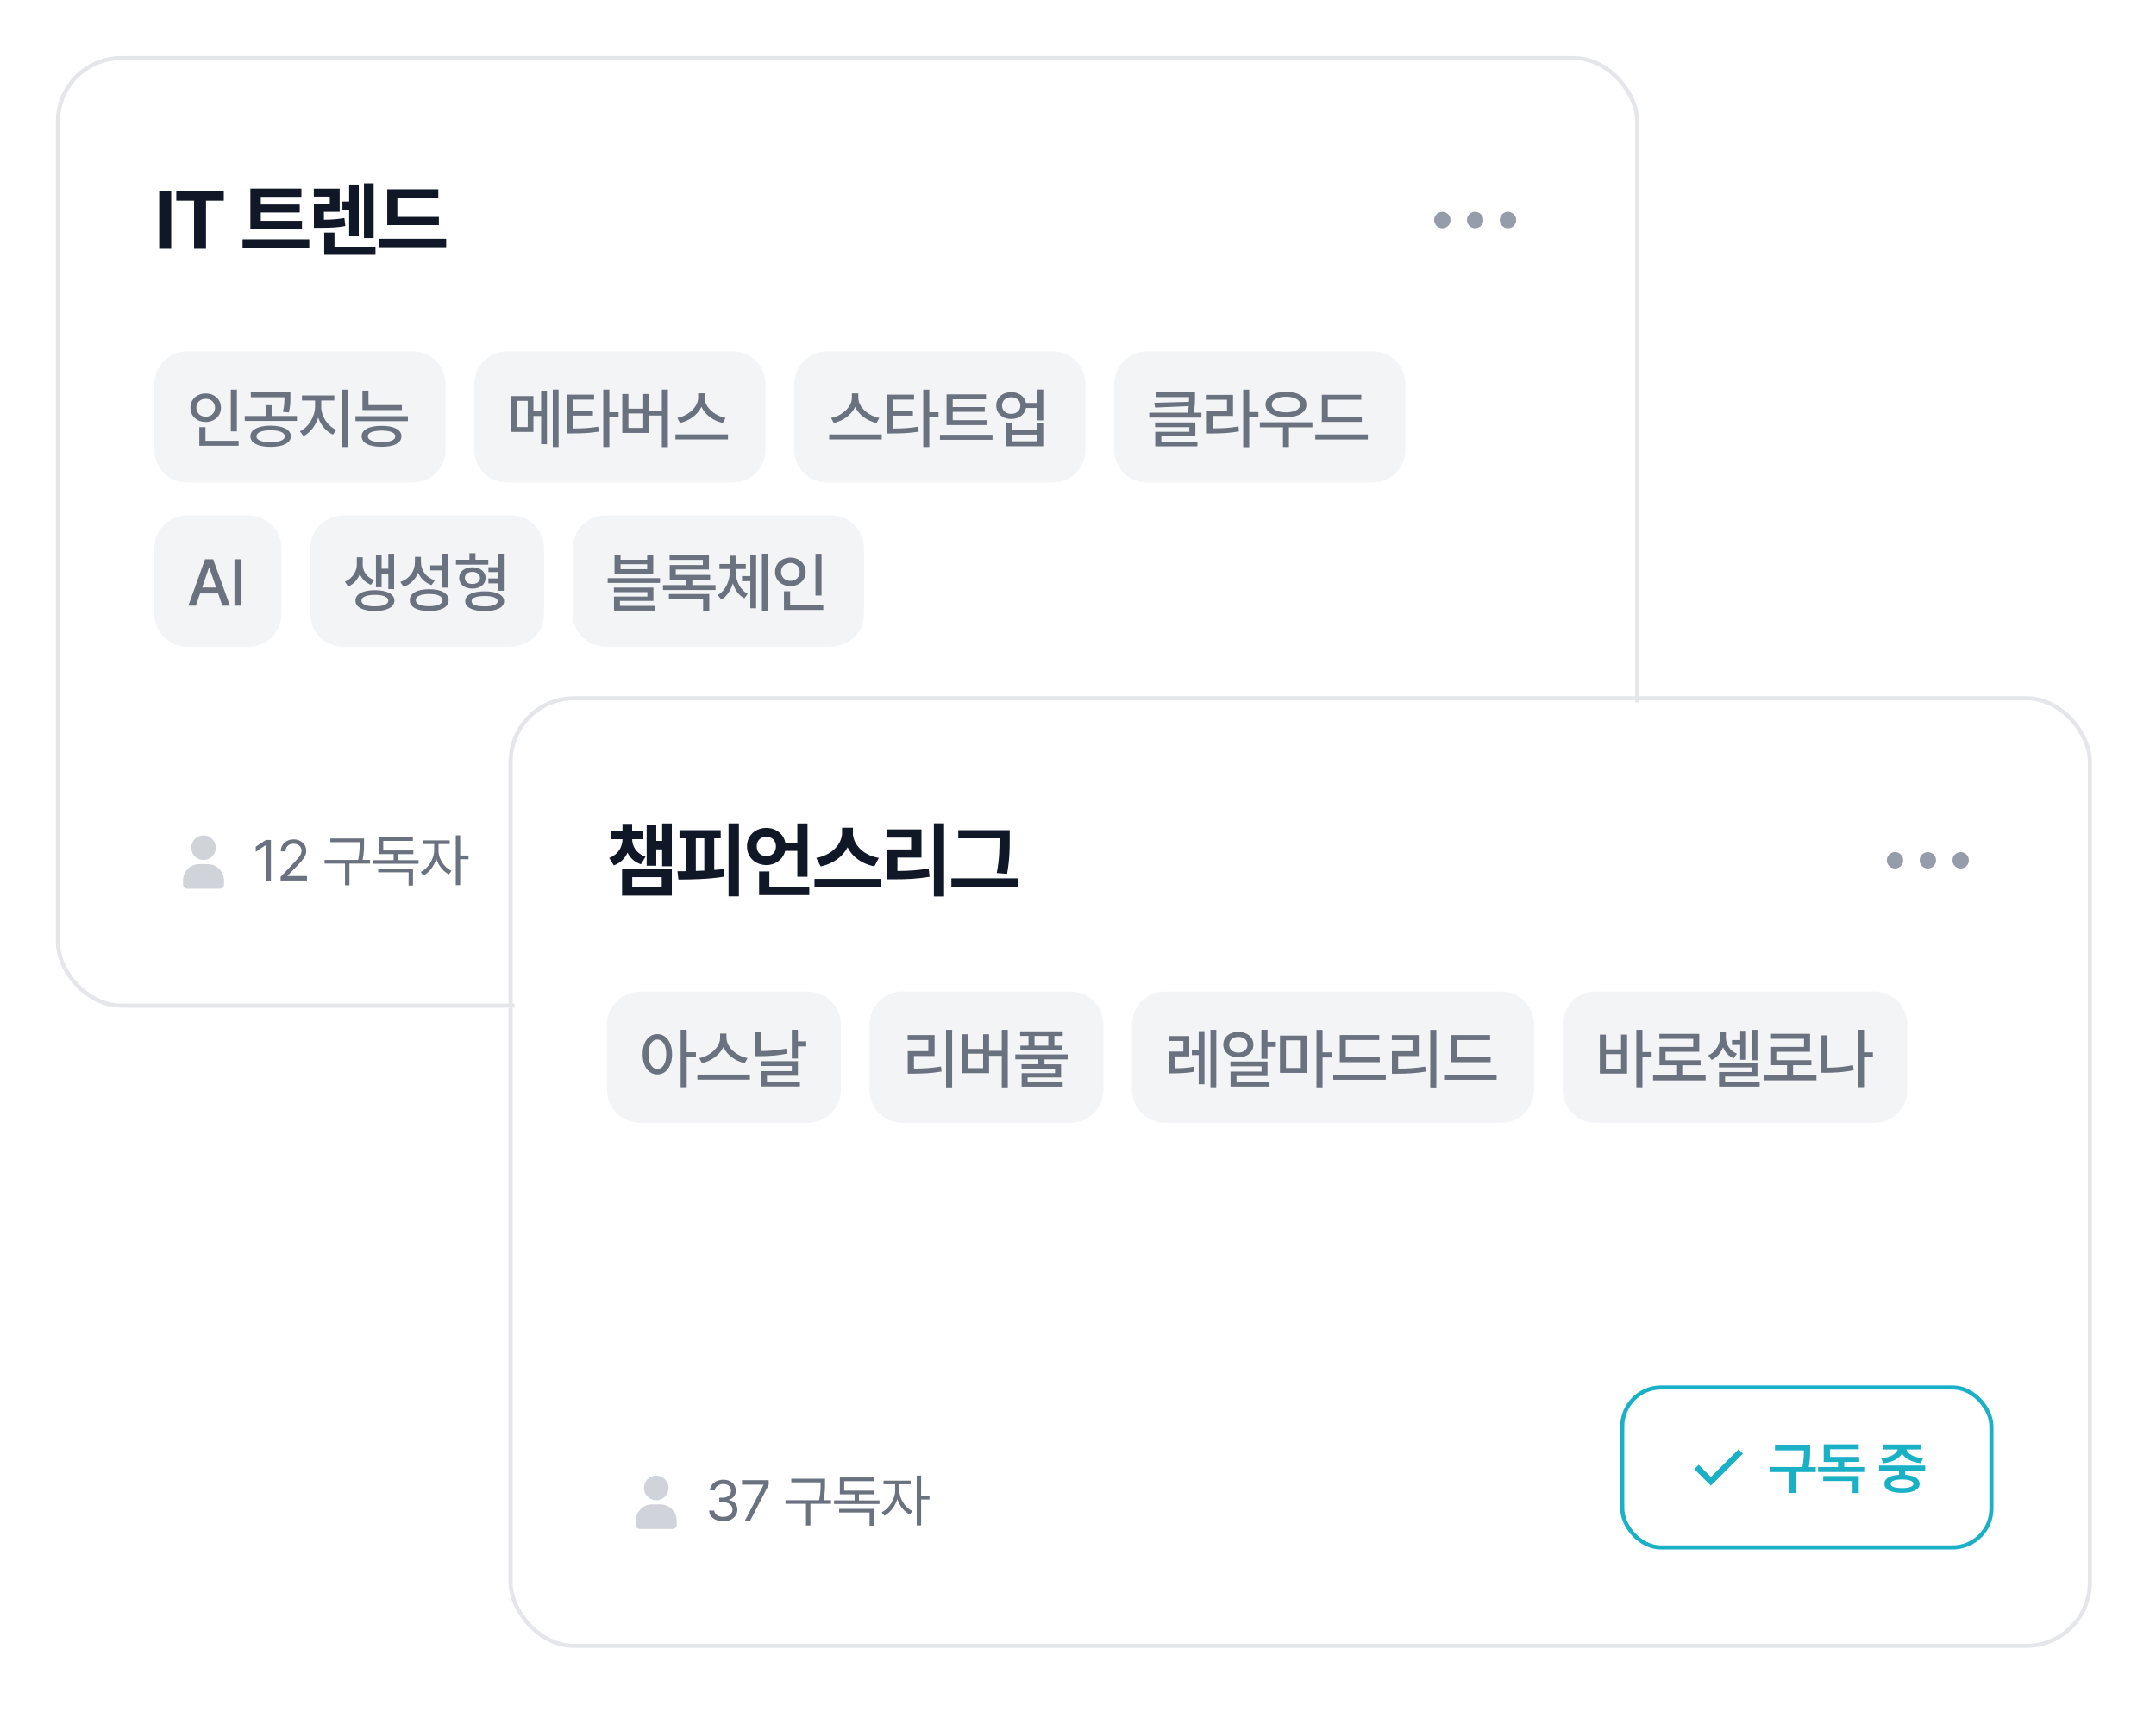 <?xml version="1.0" encoding="UTF-8"?>
<svg id="_레이어_1" data-name="레이어 1" xmlns="http://www.w3.org/2000/svg" width="525.6" height="417.36" xmlns:xlink="http://www.w3.org/1999/xlink" viewBox="0 0 525.6 417.36">
  <defs>
    <style>
      .cls-1 {
        fill: #d0d4da;
      }

      .cls-2 {
        fill: #101827;
      }

      .cls-3, .cls-4, .cls-5 {
        fill: #fff;
      }

      .cls-6 {
        fill: #f3f4f6;
      }

      .cls-7 {
        fill: #6a717f;
      }

      .cls-8 {
        fill: #6e7683;
      }

      .cls-4 {
        filter: url(#drop-shadow-2);
      }

      .cls-5 {
        filter: url(#drop-shadow-1);
      }

      .cls-9 {
        fill: #969daa;
      }

      .cls-10 {
        fill: #1ab1c7;
      }

      .cls-11 {
        stroke: #e5e6ea;
      }

      .cls-11, .cls-12, .cls-13 {
        fill: none;
      }

      .cls-12 {
        stroke: #1ab1c7;
      }

      .cls-13 {
        stroke: #969daa;
      }
    </style>
    <filter id="drop-shadow-1" filterUnits="userSpaceOnUse">
      <feOffset dx="1" dy="1"/>
      <feGaussianBlur result="blur" stdDeviation="5"/>
      <feFlood flood-color="#6a717e" flood-opacity=".5"/>
      <feComposite in2="blur" operator="in"/>
      <feComposite in="SourceGraphic"/>
    </filter>
    <filter id="drop-shadow-2" filterUnits="userSpaceOnUse">
      <feOffset dx="1" dy="1"/>
      <feGaussianBlur result="blur-2" stdDeviation="5"/>
      <feFlood flood-color="#6a717e" flood-opacity=".5"/>
      <feComposite in2="blur-2" operator="in"/>
      <feComposite in="SourceGraphic"/>
    </filter>
  </defs>
  <rect class="cls-5" x="14.12" y="14.14" width="385" height="231" rx="15.5" ry="15.5"/>
  <rect class="cls-11" x="14.12" y="14.14" width="385" height="231" rx="15.5" ry="15.5"/>
  <path class="cls-2" d="M41.74,46.5v14.14h-2.93v-14.14h2.93Zm1.24,2.42v-2.42h11.58v2.42h-4.34v11.72h-2.91v-11.72h-4.34Zm30.64,4.92v1.97h-12.58v-9.84h12.44v2.01h-9.9v1.88h9.49v1.95h-9.49v2.03h10.04Zm1.78,4.49v2.03h-16.27v-2.03h16.27Zm7.41-12.34v5.64h-3.85v1.93c1.91,0,3.33-.12,5-.41l.23,1.95c-2.03,.39-3.79,.43-6.43,.43h-1.23v-5.7h3.87v-1.91h-3.89v-1.93h6.29Zm8.28-1.31v13.36h-2.36v-13.36h2.36Zm-3.63,.29v12.64h-2.34v-6.46h-1.64v-2.03h1.64v-4.14h2.34Zm4.08,15.16v1.99h-12.5v-5.43h2.5v3.44h10Zm15.45-7.25v1.99h-12.58v-8.73h12.44v2.01h-9.98v4.73h10.12Zm1.78,5.33v2.05h-16.27v-2.05h16.27Z"/>
  <circle class="cls-9" cx="367.62" cy="53.64" r="2"/>
  <circle class="cls-9" cx="359.62" cy="53.64" r="2"/>
  <circle class="cls-9" cx="351.62" cy="53.64" r="2"/>
  <path class="cls-6" d="M37.62,93.64c0-4.42,3.58-8,8-8h55c4.42,0,8,3.58,8,8v16c0,4.42-3.58,8-8,8H45.62c-4.42,0-8-3.58-8-8v-16Z"/>
  <path class="cls-7" d="M57.75,94.99v10.17h-1.48v-10.17h1.48Zm.42,12.48v1.2h-9.58v-4.55h1.5v3.34h8.08Zm-8.02-11.55c2.11,0,3.72,1.44,3.72,3.47s-1.61,3.48-3.72,3.48-3.73-1.42-3.73-3.48,1.62-3.47,3.73-3.47Zm0,1.3c-1.31,0-2.28,.89-2.28,2.17s.97,2.19,2.28,2.19,2.27-.88,2.27-2.19-.98-2.17-2.27-2.17Zm15.81,6.55c3.03,0,4.94,.95,4.95,2.59-.02,1.62-1.92,2.59-4.95,2.58-3,.02-4.92-.95-4.92-2.58s1.92-2.59,4.92-2.59Zm0,1.12c-2.12,0-3.45,.55-3.44,1.47-.02,.91,1.31,1.44,3.44,1.44s3.47-.53,3.48-1.44c-.02-.92-1.34-1.47-3.48-1.47Zm4.84-9.23v1.17c0,1.12,0,2.28-.39,3.72l-1.45-.16c.38-1.43,.38-2.46,.38-3.55h-8.19v-1.19h9.66Zm1.59,5.75v1.2h-12.73v-1.2h5.11v-2.62h1.45v2.62h6.17Zm5.91-2.31c0,2.34,1.53,4.77,3.69,5.69l-.81,1.16c-1.65-.73-2.96-2.27-3.61-4.14-.65,2-1.97,3.7-3.59,4.5l-.86-1.17c2.11-.98,3.67-3.62,3.69-6.03v-1.48h-3.2v-1.23h7.89v1.23h-3.19v1.48Zm6.44-4.12v14h-1.48v-14h1.48Zm13.23,3.78v1.2h-9.61v-4.73h1.47v3.53h8.14Zm1.47,2.69v1.22h-12.78v-1.22h12.78Zm-6.41,2.36c3.02,0,4.83,.92,4.83,2.55s-1.81,2.56-4.83,2.56-4.86-.92-4.86-2.56,1.83-2.55,4.86-2.55Zm0,1.16c-2.14,.02-3.36,.48-3.36,1.39s1.22,1.42,3.36,1.42,3.34-.53,3.34-1.42-1.23-1.38-3.34-1.39Z"/>
  <path class="cls-6" d="M115.62,93.64c0-4.42,3.58-8,8-8h55c4.42,0,8,3.58,8,8v16c0,4.42-3.58,8-8,8h-55c-4.42,0-8-3.58-8-8v-16Z"/>
  <path class="cls-7" d="M130.04,96.55v3.64h1.88v-4.95h1.42v13.05h-1.42v-6.88h-1.88v3.88h-5.44v-8.73h5.44Zm-4.03,1.17v6.38h2.64v-6.38h-2.64Zm10.17-2.75v14h-1.42v-14h1.42Zm8.65,1.23v1.22h-5.09v2.7h4.81v1.19h-4.81v3.14c2.34,0,4.06-.11,6.09-.44l.14,1.2c-2.16,.36-4.03,.44-6.61,.44h-1.12v-9.45h6.59Zm3.72-1.23v5.52h2.25v1.25h-2.25v7.23h-1.48v-14h1.48Zm14.27,0v14.03h-1.47v-7.7h-3.09v4.23h-6.56v-9.48h1.5v3.58h3.61v-3.58h1.45v4.03h3.09v-5.11h1.47Zm-9.62,9.34h3.61v-3.52h-3.61v3.52Zm18.57-7.36c0,2.28,2.44,4.44,5.12,4.92l-.69,1.23c-2.23-.48-4.3-1.95-5.2-3.92-.92,1.95-2.98,3.42-5.22,3.92l-.66-1.23c2.66-.5,5.08-2.64,5.08-4.92v-1.06h1.56v1.06Zm5.7,8.94v1.23h-12.81v-1.23h12.81Z"/>
  <path class="cls-6" d="M193.62,93.64c0-4.42,3.58-8,8-8h55c4.42,0,8,3.58,8,8v16c0,4.42-3.58,8-8,8h-55c-4.42,0-8-3.58-8-8v-16Z"/>
  <path class="cls-7" d="M209.25,96.96c0,2.28,2.44,4.44,5.12,4.92l-.69,1.23c-2.23-.48-4.3-1.95-5.2-3.92-.92,1.95-2.98,3.42-5.22,3.92l-.66-1.23c2.66-.5,5.08-2.64,5.08-4.92v-1.06h1.56v1.06Zm5.7,8.94v1.23h-12.81v-1.23h12.81Zm7.88-9.69v1.22h-5.09v2.7h4.81v1.19h-4.81v3.14c2.34,0,4.06-.11,6.09-.44l.14,1.2c-2.16,.36-4.03,.44-6.61,.44h-1.12v-9.45h6.59Zm3.72-1.23v5.52h2.25v1.25h-2.25v7.23h-1.48v-14h1.48Zm13.96,7.45v1.19h-9.75v-7.48h9.61v1.2h-8.11v1.89h7.81v1.17h-7.81v2.03h8.25Zm1.45,3.56v1.22h-12.81v-1.22h12.81Zm4.57-10.38c1.84-.02,3.27,1.05,3.58,2.62h2.74v-3.27h1.48v7.52h-1.48v-3.03h-2.72c-.31,1.61-1.74,2.69-3.59,2.69-2.14,0-3.67-1.34-3.67-3.28s1.53-3.27,3.67-3.25Zm0,1.23c-1.33,0-2.25,.81-2.25,2.02s.92,2.03,2.25,2.03,2.22-.83,2.22-2.03-.92-2.02-2.22-2.02Zm.14,6.31v1.62h6.17v-1.62h1.48v5.64h-9.12v-5.64h1.47Zm0,4.42h6.17v-1.62h-6.17v1.62Z"/>
  <path class="cls-6" d="M271.62,93.64c0-4.42,3.58-8,8-8h55c4.42,0,8,3.58,8,8v16c0,4.42-3.58,8-8,8h-55c-4.42,0-8-3.58-8-8v-16Z"/>
  <path class="cls-7" d="M291.32,95.6v1.11c0,1.09,0,2.31-.31,3.89h1.88v1.2h-12.73v-1.2h9.38c.12-.58,.2-1.1,.25-1.59l-8.2,.34-.19-1.16,8.45-.23c.02-.41,.02-.8,.02-1.17h-8.11v-1.19h9.58Zm.09,7.38v3.39h-8.3v1.27h8.8v1.17h-10.28v-3.55h8.31v-1.14h-8.34v-1.14h9.81Zm13.13-8v5.47h2.25v1.25h-2.25v7.31h-1.47v-14.03h1.47Zm-3.95,1.27v5.14h-4.91v3.03c2.41,0,4.19-.09,6.23-.47l.14,1.2c-2.19,.41-4.08,.5-6.7,.52h-1.14v-5.48h4.91v-2.73h-4.94v-1.2h6.41Zm19.35,6.69v1.23h-5.72v4.81h-1.45v-4.81h-5.64v-1.23h12.81Zm-6.44-7.42c2.95,0,4.99,1.2,4.99,3.11s-2.03,3.08-4.99,3.08-4.98-1.19-4.98-3.08,2.02-3.11,4.98-3.11Zm0,1.19c-2.08,.02-3.47,.73-3.45,1.92-.01,1.17,1.38,1.89,3.45,1.89s3.47-.72,3.47-1.89-1.39-1.91-3.47-1.92Zm18.49,4.92v1.22h-9.75v-6.61h9.62v1.22h-8.16v4.17h8.28Zm1.47,4.28v1.23h-12.81v-1.23h12.81Z"/>
  <path class="cls-6" d="M37.62,133.64c0-4.42,3.58-8,8-8h15c4.42,0,8,3.58,8,8v16c0,4.42-3.58,8-8,8h-15c-4.42,0-8-3.58-8-8v-16Z"/>
  <path class="cls-7" d="M47.75,147.64h-1.83l4.06-11.31h1.98l4.08,11.31h-1.83l-1.03-2.98h-4.41l-1.03,2.98Zm1.53-4.42h3.41l-1.67-4.83h-.08l-1.66,4.83Zm9.6-6.89v11.31h-1.72v-11.31h1.72Z"/>
  <path class="cls-6" d="M75.62,133.64c0-4.42,3.58-8,8-8h41c4.42,0,8,3.58,8,8v16c0,4.42-3.58,8-8,8h-41c-4.42,0-8-3.58-8-8v-16Z"/>
  <path class="cls-7" d="M88.42,137.66c0,1.53,.98,3.08,2.8,3.76l-.78,1.14c-1.3-.5-2.22-1.45-2.72-2.61-.52,1.31-1.48,2.44-2.83,3.02l-.81-1.16c1.89-.83,2.91-2.59,2.91-4.16v-1.81h1.44v1.81Zm7.66-2.67v8.61h-1.41v-3.75h-1.64v3.31h-1.38v-7.92h1.38v3.39h1.64v-3.64h1.41Zm-4.69,8.87c2.92,0,4.75,.95,4.77,2.55-.02,1.59-1.84,2.55-4.77,2.53-2.92,.01-4.75-.94-4.73-2.53-.02-1.59,1.81-2.55,4.73-2.55Zm0,1.14c-2.03,0-3.28,.52-3.27,1.41-.02,.89,1.23,1.41,3.27,1.39,2.03,.02,3.27-.5,3.28-1.39-.02-.89-1.25-1.41-3.28-1.41Zm11.23-7.94c0,1.97,1.27,3.72,3.39,4.41l-.81,1.16c-1.54-.55-2.67-1.63-3.28-3.03-.61,1.6-1.83,2.84-3.52,3.45l-.8-1.19c2.23-.77,3.53-2.62,3.55-4.73v-1.38h1.47v1.31Zm6.7-2.09v8.27h-1.48v-4.2h-2.95v-1.22h2.95v-2.84h1.48Zm-4.69,8.66c2.94,0,4.73,.97,4.73,2.67s-1.8,2.66-4.73,2.64c-2.94,.01-4.75-.95-4.73-2.64-.02-1.7,1.8-2.67,4.73-2.67Zm0,1.16c-2.05,0-3.27,.55-3.27,1.51s1.22,1.47,3.27,1.47,3.27-.53,3.27-1.47-1.22-1.51-3.27-1.51Zm14.41-8.34v1.19h-7.88v-1.19h3.28v-1.59h1.47v1.59h3.12Zm-3.88,1.83c1.89,0,3.22,1.05,3.23,2.61-.02,1.56-1.34,2.59-3.23,2.59s-3.22-1.03-3.22-2.59,1.31-2.61,3.22-2.61Zm0,1.12c-1.11,0-1.83,.58-1.83,1.48s.72,1.47,1.83,1.47,1.84-.56,1.86-1.47c-.02-.91-.77-1.48-1.86-1.48Zm7.66-4.42v9.02h-1.49v-1.8h-2.26v-1.2h2.26v-1.55h-2.25v-1.2h2.25v-3.27h1.49Zm-4.66,9.16c2.94,0,4.73,.88,4.73,2.41s-1.8,2.42-4.73,2.41c-2.95,.01-4.75-.89-4.75-2.41s1.8-2.41,4.75-2.41Zm0,1.14c-2.02,0-3.2,.44-3.2,1.27s1.19,1.28,3.2,1.26c1.97,.02,3.16-.45,3.16-1.26s-1.19-1.27-3.16-1.27Z"/>
  <path class="cls-6" d="M139.62,133.64c0-4.42,3.58-8,8-8h55c4.42,0,8,3.58,8,8v16c0,4.42-3.58,8-8,8h-55c-4.42,0-8-3.58-8-8v-16Z"/>
  <path class="cls-7" d="M151.28,135.21v1.24h6.49v-1.24h1.48v4.66h-9.44v-4.66h1.47Zm0,3.53h6.49v-1.2h-6.49v1.2Zm9.62,2.19v1.17h-12.76v-1.17h12.76Zm-1.61,2.3v3.25h-8.16v1.22h8.55v1.14h-10v-3.42h8.14v-1.08h-8.16v-1.11h9.62Zm15.15-.61v1.2h-12.81v-1.2h5.67v-1.33h-4.03v-3.56h8.08v-1.25h-8.11v-1.17h9.59v3.52h-8.09v1.31h8.38v1.16h-4.34v1.33h5.67Zm-1.53,2.19v4.06h-1.5v-2.88h-8.34v-1.19h9.84Zm6.43-5.53c0,2.2,1.02,4.45,2.95,5.48l-.83,1.09c-1.35-.72-2.3-2.06-2.8-3.66-.51,1.71-1.45,3.18-2.8,3.98l-.88-1.12c1.94-1.12,2.94-3.52,2.95-5.78v-.56h-2.53v-1.22h2.53v-2.02h1.39v2.02h2.49v1.22h-2.49v.56Zm7.83-4.3v14h-1.42v-14h1.42Zm-2.84,.3v13h-1.41v-6.61h-2.02v-1.24h2.02v-5.16h1.41Zm15.95-.28v10.17h-1.48v-10.17h1.48Zm.42,12.48v1.2h-9.58v-4.55h1.5v3.34h8.08Zm-8.01-11.55c2.11,0,3.72,1.44,3.72,3.47s-1.61,3.48-3.72,3.48-3.74-1.42-3.74-3.48,1.62-3.47,3.74-3.47Zm0,1.3c-1.31,0-2.28,.89-2.28,2.17s.97,2.19,2.28,2.19,2.26-.88,2.26-2.19-.98-2.17-2.26-2.17Z"/>
  <circle class="cls-1" cx="49.62" cy="206.64" r="3"/>
  <path class="cls-1" d="M44.62,214.64c0-2.21,1.79-4,4-4h2c2.21,0,4,1.79,4,4v1c0,.55-.45,1-1,1h-8c-.55,0-1-.45-1-1v-1Z"/>
  <path class="cls-7" d="M66.05,204.75v9.9h-1.24v-8.61h-.05l-2.41,1.6v-1.24l2.46-1.64h1.24Zm2.36,9.9v-.9s3.36-3.56,3.36-3.56c1.18-1.24,1.74-1.91,1.74-2.83,0-1.01-.86-1.68-1.97-1.68-1.18,0-1.93,.75-1.93,1.86h-1.16c-.01-1.75,1.34-2.93,3.13-2.93s3.08,1.2,3.08,2.75c0,1.11-.52,1.97-2.27,3.77l-2.27,2.34v.08h4.72v1.09h-6.43Zm20.34-10.25v1.07c0,1.16,0,2.41-.34,4.16h1.8v.89h-5.02v5.28h-1.08v-5.28h-4.98v-.89h8.18c.37-1.75,.37-3.03,.37-4.16v-.18h-7.15v-.89h8.22Zm13.28,5.28v.88h-11.07v-.88h5v-1.48h-3.6v-4.1h8.3v.89h-7.23v2.32h7.34v.89h-3.75v1.48h5Zm-1.35,2.07v4.12h-1.07v-3.24h-7.42v-.88h8.49Zm6.21-4.4c-.01,1.96,1.39,4.1,3.16,4.93l-.62,.85c-1.37-.66-2.52-2.11-3.06-3.76-.56,1.79-1.78,3.36-3.14,4.06l-.66-.85c1.75-.85,3.25-3.16,3.27-5.24v-1.59h-2.83v-.89h6.62v.89h-2.73v1.59Zm5.29-3.73v4.92h2.04v.92h-2.04v6.32h-1.07v-12.15h1.07Z"/>
  <rect class="cls-3" x="296.12" y="182.14" width="79" height="39" rx="9.5" ry="9.5"/>
  <rect class="cls-13" x="296.12" y="182.14" width="79" height="39" rx="9.5" ry="9.5"/>
  <path class="cls-8" d="M321.92,196.25v1.11c0,1.15,0,2.42-.33,4.17h1.71v1.23h-4.91v5.11h-1.53v-5.11h-4.83v-1.23h8.01c.34-1.68,.36-2.94,.36-4.05h-7.04v-1.23h8.56Zm13.2,5.29v1.22h-11.26v-1.22h4.87v-1.23h-3.49v-4.31h8.53v1.2h-7.01v1.87h7.12v1.23h-3.64v1.23h4.88Zm-1.35,2.19v4.17h-1.5v-2.95h-7.16v-1.22h8.67Zm11.59-8.23v4.92h1.9v1.26h-1.9v6.18h-1.5v-12.36h1.5Zm-2.46,1.9v1.22h-7.29v-1.22h2.93v-1.72h1.52v1.72h2.84Zm-3.6,2.02c1.78,0,3.1,1.2,3.1,2.91s-1.33,2.9-3.1,2.9-3.13-1.19-3.12-2.9c-.01-1.71,1.31-2.91,3.12-2.91Zm0,1.24c-.97,0-1.67,.66-1.67,1.67s.7,1.66,1.67,1.64c.94,.01,1.64-.63,1.65-1.64-.01-1.01-.71-1.67-1.65-1.67Zm18.52-5.17v12.36h-1.53v-12.36h1.53Zm-3.69,1.31c0,3.68-1.42,6.81-5.76,8.86l-.79-1.22c3.23-1.54,4.74-3.63,5-6.44h-4.38v-1.2h5.92Z"/>
  <rect class="cls-4" x="124.48" y="170.21" width="385" height="231" rx="15.5" ry="15.5"/>
  <rect class="cls-11" x="124.48" y="170.21" width="385" height="231" rx="15.5" ry="15.5"/>
  <path class="cls-2" d="M163.78,200.75v10.41h-2.36v-4.12h-1.43v4h-2.34v-10.02h2.34v3.96h1.43v-4.24h2.36Zm0,11.15v6.41h-12.13v-6.41h12.13Zm-9.65,1.93v2.48h7.19v-2.48h-7.19Zm2.71-11.23v1.97h-2.73c.02,1.77,1.04,3.47,3.26,4.26l-1.11,1.86c-1.59-.54-2.66-1.56-3.28-2.85-.63,1.41-1.72,2.53-3.34,3.12l-1.13-1.82c2.23-.87,3.23-2.69,3.24-4.57h-2.75v-1.97h2.75v-1.76h2.36v1.76h2.73Zm23.29-1.88v17.77h-2.52v-17.77h2.52Zm-4.43,1.64v1.99h-1.58v7.71c.78-.05,1.55-.13,2.3-.21l.12,1.86c-3.79,.62-7.89,.68-11.15,.7l-.23-2.03,2.05-.02v-8.01h-1.56v-1.99h10.06Zm-6.07,9.94l2.07-.08v-7.87h-2.07v7.95Zm27.23-11.56v12.99h-2.48v-6.31h-2.97c-.5,2.05-2.34,3.44-4.57,3.46-2.7-.02-4.75-1.91-4.73-4.55-.02-2.66,2.03-4.51,4.73-4.51,2.29,0,4.18,1.44,4.61,3.59h2.93v-4.67h2.48Zm.43,15.45v1.99h-12.23v-5.76h2.5v3.77h9.73Zm-10.45-12.21c-1.35,0-2.38,.86-2.36,2.34-.02,1.46,1.02,2.38,2.36,2.38s2.32-.92,2.32-2.38-1.02-2.34-2.32-2.34Zm21.08-.92c0,2.6,2.3,5.39,6.33,6.07l-1.09,2.07c-3.1-.62-5.4-2.35-6.54-4.65-1.18,2.28-3.49,4.02-6.56,4.65l-1.07-2.07c3.95-.7,6.27-3.5,6.29-6.07v-1.29h2.66v1.29Zm6.91,11.19v2.05h-16.27v-2.05h16.27Zm15.32-13.54v17.81h-2.48v-17.81h2.48Zm-5.51,1.48v6.86h-5.86v3.26c2.71,0,5.01-.17,7.62-.59l.22,2.01c-2.93,.51-5.57,.62-8.81,.62h-1.6v-7.29h5.9v-2.87h-5.92v-2.01h8.46Zm21.51,.16v2.13c0,2.44,0,4.86-.64,8.54l-2.52-.21c.66-3.42,.66-5.96,.68-8.32v-.14h-10.06v-1.99h12.54Zm1.99,11.76v2.05h-16.21v-2.05h16.21Z"/>
  <circle class="cls-9" cx="477.98" cy="209.71" r="2"/>
  <circle class="cls-9" cx="469.98" cy="209.71" r="2"/>
  <circle class="cls-9" cx="461.98" cy="209.71" r="2"/>
  <path class="cls-6" d="M147.98,249.71c0-4.42,3.58-8,8-8h41c4.42,0,8,3.58,8,8v16c0,4.42-3.58,8-8,8h-41c-4.42,0-8-3.58-8-8v-16Z"/>
  <path class="cls-7" d="M160.25,252.08c2.09,0,3.58,1.91,3.59,4.91-.02,3.02-1.5,4.92-3.59,4.92s-3.59-1.91-3.58-4.92c-.02-3,1.48-4.91,3.58-4.91Zm0,1.33c-1.28,0-2.16,1.38-2.16,3.58s.88,3.59,2.16,3.59,2.17-1.38,2.17-3.59-.88-3.58-2.17-3.58Zm7.16-2.38v5.48h2.25v1.25h-2.25v7.27h-1.48v-14h1.48Zm9.71,1.98c0,2.28,2.44,4.44,5.12,4.92l-.69,1.23c-2.23-.48-4.3-1.95-5.2-3.92-.92,1.95-2.98,3.42-5.22,3.92l-.66-1.23c2.66-.5,5.08-2.64,5.08-4.92v-1.06h1.56v1.06Zm5.7,8.94v1.23h-12.81v-1.23h12.81Zm11.7-10.92v2.81h2.03v1.25h-2.03v2.95h-1.48v-7.02h1.48Zm-8.88,.62v4.56c1.88-.02,3.87-.16,6.02-.59l.19,1.23c-2.36,.47-4.48,.61-6.55,.61h-1.14v-5.81h1.48Zm8.88,7.03v3.56h-7.55v1.41h8.03v1.2h-9.5v-3.75h7.53v-1.25h-7.56v-1.17h9.05Z"/>
  <path class="cls-6" d="M211.98,249.71c0-4.42,3.58-8,8-8h41c4.42,0,8,3.58,8,8v16c0,4.42-3.58,8-8,8h-41c-4.42,0-8-3.58-8-8v-16Z"/>
  <path class="cls-7" d="M232.12,251.04v14.03h-1.49v-14.03h1.49Zm-4.28,1.27v5.11h-5.03v3.06c2.27,0,4.25-.11,6.59-.5l.14,1.22c-2.48,.42-4.59,.52-7.06,.52h-1.19v-5.48h5.03v-2.72h-5.05v-1.2h6.56Zm17.84-1.27v14.03h-1.47v-7.7h-3.09v4.23h-6.56v-9.48h1.5v3.58h3.61v-3.58h1.45v4.03h3.09v-5.11h1.47Zm-9.62,9.34h3.61v-3.52h-3.61v3.52Zm23.02-8.98v1.12h-2.03v2.38h1.97v1.14h-10.27v-1.14h1.99v-2.38h-2.05v-1.12h10.39Zm1.2,5.66v1.19h-5.66v1.2h4.05v3.2h-8.16v1.12h8.55v1.12h-10v-3.3h8.14v-1.05h-8.16v-1.11h4.09v-1.2h-5.62v-1.19h12.77Zm-8.08-2.16h3.36v-2.38h-3.36v2.38Z"/>
  <path class="cls-6" d="M275.98,249.71c0-4.42,3.58-8,8-8h82c4.42,0,8,3.58,8,8v16c0,4.42-3.58,8-8,8h-82c-4.42,0-8-3.58-8-8v-16Z"/>
  <path class="cls-7" d="M289.92,252.54v4.98h-3.55v2.88c1.52,0,2.98-.06,4.7-.38l.12,1.22c-1.94,.34-3.53,.39-5.3,.41h-.97v-5.31h3.56v-2.59h-3.58v-1.2h5Zm6.59-1.5v14h-1.42v-14h1.42Zm-2.88,.31v12.97h-1.41v-7.12h-1.66v-1.2h1.66v-4.64h1.41Zm15.37-.31v2.92h2.03v1.23h-2.03v2.92h-1.49v-7.08h1.49Zm0,7.72v3.55h-7.56v1.38h8.05v1.19h-9.5v-3.67h7.55v-1.28h-7.58v-1.16h9.05Zm-7.11-7.23c2.12,0,3.67,1.28,3.67,3.12s-1.55,3.12-3.67,3.12-3.69-1.28-3.67-3.12c-.02-1.84,1.55-3.12,3.67-3.12Zm0,1.22c-1.3,0-2.23,.77-2.23,1.91s.94,1.94,2.23,1.94,2.24-.8,2.24-1.94-.95-1.91-2.24-1.91Zm16.7-.31v9.09h-6.55v-9.09h6.55Zm-5.09,1.17v6.72h3.62v-6.72h-3.62Zm8.92-2.56v5.48h2.25v1.25h-2.25v7.27h-1.48v-14h1.48Zm13.95,6.64v1.22h-9.75v-6.61h9.62v1.22h-8.16v4.17h8.28Zm1.47,4.28v1.23h-12.81v-1.23h12.81Zm12.32-10.92v14.03h-1.48v-14.03h1.48Zm-4.28,1.27v5.11h-5.03v3.06c2.27,0,4.25-.11,6.59-.5l.14,1.22c-2.48,.42-4.59,.52-7.06,.52h-1.19v-5.48h5.03v-2.72h-5.05v-1.2h6.56Zm17.51,5.38v1.22h-9.75v-6.61h9.62v1.22h-8.16v4.17h8.28Zm1.47,4.28v1.23h-12.81v-1.23h12.81Z"/>
  <path class="cls-6" d="M380.98,249.71c0-4.42,3.58-8,8-8h68c4.42,0,8,3.58,8,8v16c0,4.42-3.58,8-8,8h-68c-4.42,0-8-3.58-8-8v-16Z"/>
  <path class="cls-7" d="M400.4,251.04v5.42h2.25v1.25h-2.25v7.33h-1.48v-14h1.48Zm-8.91,1.17v3.59h3.7v-3.59h1.47v9.5h-6.64v-9.5h1.47Zm0,8.28h3.7v-3.52h-3.7v3.52Zm24.32,1.62v1.25h-12.81v-1.25h5.64v-2.45h-4.08v-4.45h8.22v-1.97h-8.25v-1.22h9.72v4.38h-8.22v2.05h8.55v1.22h-4.47v2.45h5.7Zm4.93-9.16c0,1.59,.94,3.19,2.7,3.91l-.8,1.11c-1.28-.52-2.13-1.51-2.59-2.7-.51,1.34-1.44,2.5-2.77,3.12l-.84-1.12c1.88-.84,2.86-2.69,2.86-4.38v-1.3h1.44v1.36Zm7.7-1.91v7.41h-1.41v-7.41h1.41Zm-2.78,.23v7.08h-1.42v-3.62h-2v-1.2h2v-2.25h1.42Zm2.78,7.75v3.42h-7.89v1.25h8.42v1.19h-9.89v-3.56h7.91v-1.12h-7.94v-1.17h9.39Zm14.38,3.08v1.25h-12.81v-1.25h5.64v-2.45h-4.08v-4.45h8.22v-1.97h-8.25v-1.22h9.72v4.38h-8.22v2.05h8.55v1.22h-4.47v2.45h5.7Zm13.77-5.58v1.22h-2.17v7.27h-1.48v-13.98h1.48v5.5h2.17Zm-11.08-4.14v7.88c1.95,0,3.99-.16,6.22-.62l.17,1.25c-2.39,.48-4.61,.61-6.7,.61h-1.16v-9.11h1.47Z"/>
  <circle class="cls-1" cx="159.98" cy="362.71" r="3"/>
  <path class="cls-1" d="M154.98,370.71c0-2.21,1.79-4,4-4h2c2.21,0,4,1.79,4,4v1c0,.55-.45,1-1,1h-8c-.55,0-1-.45-1-1v-1Z"/>
  <path class="cls-7" d="M176.33,370.85c-1.97,0-3.38-1.05-3.45-2.62h1.24c.07,.94,1.01,1.53,2.19,1.53,1.3,0,2.26-.71,2.26-1.74,0-1.08-.86-1.85-2.41-1.85h-.81v-1.08h.81c1.2,0,2.04-.67,2.04-1.69s-.72-1.65-1.85-1.65c-1.05,0-2.02,.59-2.08,1.56h-1.19c.07-1.57,1.52-2.62,3.28-2.62,1.89,0,3.04,1.23,3.02,2.65,.01,1.12-.64,1.96-1.68,2.24v.07c1.29,.21,2.08,1.12,2.06,2.38,.01,1.63-1.48,2.83-3.45,2.83Zm5.26-.14l4.54-8.74v-.07h-5.24v-1.09h6.51v1.15l-4.53,8.75h-1.29Zm19.54-10.25v1.07c0,1.16,0,2.41-.34,4.16h1.8v.89h-5.02v5.28h-1.08v-5.28h-4.98v-.89h8.18c.37-1.75,.37-3.03,.37-4.16v-.18h-7.15v-.89h8.22Zm13.28,5.28v.88h-11.07v-.88h5v-1.48h-3.6v-4.1h8.3v.89h-7.23v2.32h7.34v.89h-3.75v1.48h5Zm-1.35,2.07v4.12h-1.07v-3.24h-7.42v-.88h8.49Zm6.21-4.4c-.01,1.96,1.39,4.1,3.16,4.93l-.62,.85c-1.37-.66-2.52-2.11-3.06-3.76-.56,1.79-1.78,3.36-3.14,4.06l-.66-.85c1.75-.85,3.25-3.16,3.27-5.24v-1.59h-2.83v-.89h6.62v.89h-2.73v1.59Zm5.29-3.73v4.92h2.04v.92h-2.04v6.32h-1.07v-12.15h1.07Z"/>
  <rect class="cls-3" x="395.48" y="338.21" width="90" height="39" rx="9.5" ry="9.5"/>
  <rect class="cls-12" x="395.48" y="338.21" width="90" height="39" rx="9.5" ry="9.5"/>
  <path class="cls-10" d="M417.08,362.15l-4.04-4.02,1.06-1.08,2.98,2.98,6.77-6.75,1.06,1.06-7.83,7.81Z"/>
  <path class="cls-10" d="M441.28,352.32v1.11c0,1.15,0,2.42-.33,4.17h1.71v1.23h-4.91v5.11h-1.53v-5.11h-4.83v-1.23h8.01c.34-1.68,.36-2.94,.36-4.05h-7.04v-1.23h8.56Zm13.2,5.29v1.22h-11.26v-1.22h4.87v-1.23h-3.49v-4.31h8.53v1.2h-7.01v1.87h7.12v1.23h-3.64v1.23h4.88Zm-1.35,2.19v4.17h-1.5v-2.95h-7.16v-1.22h8.67Zm16.21-2.56v1.23h-4.89v1.03c2.21,.15,3.51,.92,3.53,2.2-.01,1.42-1.61,2.21-4.28,2.21s-4.31-.79-4.31-2.21c0-1.29,1.31-2.06,3.56-2.2v-1.03h-4.87v-1.23h11.26Zm-5.65,3.4c-1.8,.01-2.78,.37-2.76,1.05-.01,.68,.96,1.05,2.76,1.05s2.75-.37,2.76-1.05c-.01-.68-1-1.04-2.76-1.05Zm4.64-8.53v1.22h-3.56c.24,1.02,1.72,1.93,4.03,2.15l-.53,1.2c-2.24-.23-3.91-1.12-4.58-2.38-.67,1.25-2.31,2.15-4.55,2.38l-.52-1.2c2.27-.21,3.75-1.14,4.01-2.15h-3.53v-1.22h9.23Z"/>
</svg>